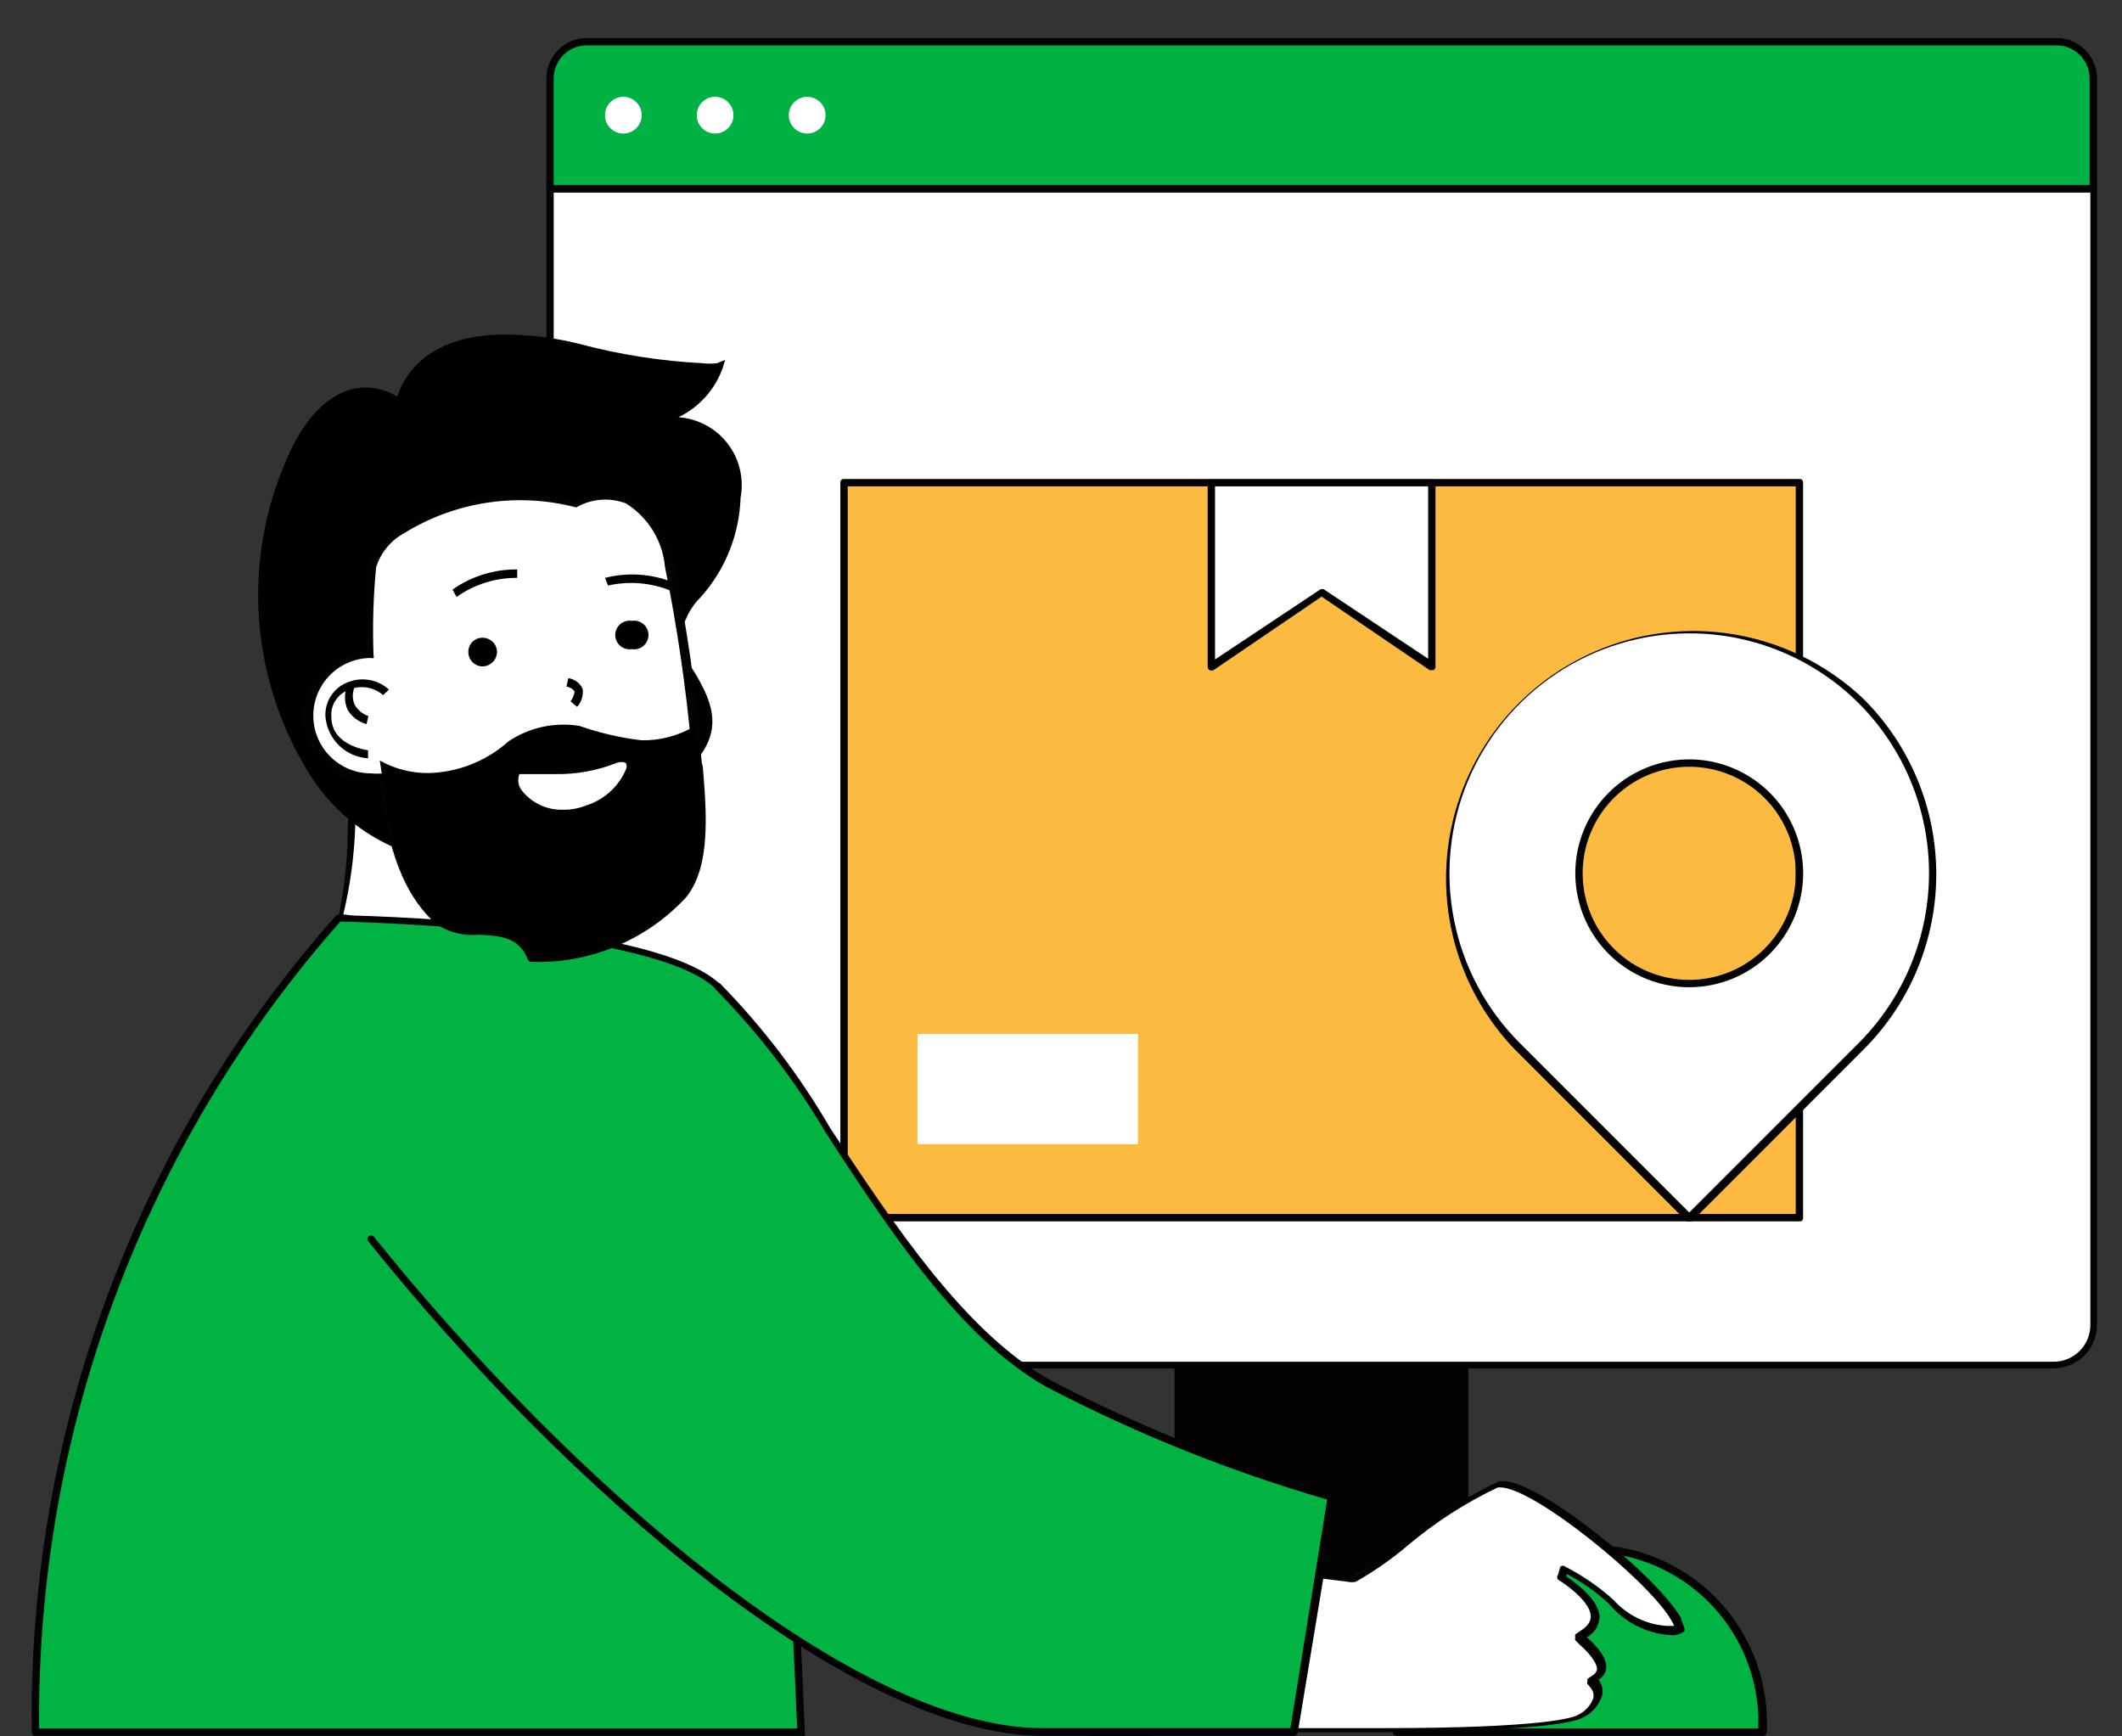 <svg width="55" height="45" viewBox="0 0 55 45" fill="none" xmlns="http://www.w3.org/2000/svg">
<rect x="0" y="0" width="55" height="45" fill="#333333" stroke="none"/>
<path d="M38.06 35.366H30.441V44.89H38.06V35.366Z" fill="#020302"/>
<path d="M54.254 4.889H14.254V34.337C14.254 34.61 14.362 34.872 14.555 35.065C14.748 35.257 15.01 35.366 15.283 35.366H53.226C53.499 35.366 53.76 35.257 53.953 35.065C54.146 34.872 54.254 34.61 54.254 34.337V4.889Z" fill="white"/>
<path d="M53.228 35.462H15.285C14.986 35.462 14.701 35.344 14.49 35.133C14.279 34.922 14.161 34.636 14.161 34.338V4.89C14.159 4.877 14.161 4.864 14.165 4.852C14.169 4.84 14.176 4.829 14.185 4.82C14.194 4.81 14.206 4.803 14.218 4.799C14.23 4.795 14.243 4.793 14.256 4.795H54.257C54.269 4.793 54.282 4.795 54.295 4.799C54.307 4.803 54.318 4.81 54.327 4.82C54.336 4.829 54.343 4.84 54.348 4.852C54.352 4.864 54.353 4.877 54.352 4.89V34.338C54.352 34.636 54.233 34.922 54.023 35.133C53.812 35.344 53.526 35.462 53.228 35.462ZM14.351 4.986V34.338C14.351 34.591 14.452 34.833 14.63 35.012C14.809 35.19 15.051 35.291 15.304 35.291H53.228C53.48 35.291 53.723 35.19 53.901 35.012C54.08 34.833 54.18 34.591 54.18 34.338V4.986H14.351Z" fill="#020302"/>
<path d="M15.206 1.081H53.302C53.555 1.081 53.797 1.181 53.975 1.36C54.154 1.538 54.254 1.78 54.254 2.033V4.89H14.254V2.033C14.254 1.78 14.354 1.538 14.533 1.36C14.711 1.181 14.954 1.081 15.206 1.081Z" fill="#00B243"/>
<path d="M54.257 4.985H14.256C14.243 4.987 14.23 4.986 14.218 4.981C14.206 4.977 14.194 4.97 14.185 4.961C14.176 4.952 14.169 4.941 14.165 4.928C14.161 4.916 14.159 4.903 14.161 4.89V2.033C14.161 1.755 14.271 1.489 14.468 1.292C14.664 1.096 14.931 0.985 15.208 0.985H53.304C53.582 0.985 53.848 1.096 54.045 1.292C54.241 1.489 54.352 1.755 54.352 2.033V4.89C54.353 4.903 54.352 4.916 54.348 4.928C54.343 4.941 54.336 4.952 54.327 4.961C54.318 4.97 54.307 4.977 54.295 4.981C54.282 4.986 54.269 4.987 54.257 4.985ZM14.351 4.795H54.161V2.033C54.161 1.806 54.071 1.588 53.91 1.427C53.749 1.266 53.531 1.176 53.304 1.176H15.208C14.981 1.176 14.763 1.266 14.602 1.427C14.441 1.588 14.351 1.806 14.351 2.033V4.795Z" fill="#020302"/>
<path d="M16.156 3.461C16.419 3.461 16.632 3.248 16.632 2.985C16.632 2.722 16.419 2.509 16.156 2.509C15.893 2.509 15.68 2.722 15.68 2.985C15.68 3.248 15.893 3.461 16.156 3.461Z" fill="white"/>
<path d="M18.535 3.461C18.798 3.461 19.011 3.248 19.011 2.985C19.011 2.722 18.798 2.509 18.535 2.509C18.272 2.509 18.059 2.722 18.059 2.985C18.059 3.248 18.272 3.461 18.535 3.461Z" fill="white"/>
<path d="M20.922 3.461C21.184 3.461 21.398 3.248 21.398 2.985C21.398 2.722 21.184 2.509 20.922 2.509C20.659 2.509 20.445 2.722 20.445 2.985C20.445 3.248 20.659 3.461 20.922 3.461Z" fill="white"/>
<path d="M46.637 12.509H21.875V31.557H46.637V12.509Z" fill="#FDBA40"/>
<path d="M46.639 31.652H21.877C21.864 31.654 21.851 31.653 21.839 31.648C21.827 31.644 21.816 31.637 21.806 31.628C21.797 31.619 21.79 31.608 21.786 31.596C21.782 31.583 21.78 31.57 21.782 31.557V12.509C21.78 12.496 21.782 12.483 21.786 12.471C21.79 12.459 21.797 12.448 21.806 12.439C21.816 12.43 21.827 12.422 21.839 12.418C21.851 12.414 21.864 12.413 21.877 12.414H46.639C46.652 12.413 46.665 12.414 46.678 12.418C46.69 12.422 46.701 12.43 46.71 12.439C46.719 12.448 46.726 12.459 46.73 12.471C46.735 12.483 46.736 12.496 46.734 12.509V31.557C46.736 31.57 46.735 31.583 46.73 31.596C46.726 31.608 46.719 31.619 46.71 31.628C46.701 31.637 46.69 31.644 46.678 31.648C46.665 31.653 46.652 31.654 46.639 31.652ZM21.972 31.462H46.544V12.605H21.972V31.462Z" fill="black"/>
<path d="M29.496 26.795H23.781V29.652H29.496V26.795Z" fill="white"/>
<path d="M37.109 17.271L34.252 15.367L31.395 17.271V12.509H37.109V17.271Z" fill="white"/>
<path d="M37.111 17.367H37.054L34.254 15.462L31.454 17.367C31.437 17.374 31.419 17.378 31.401 17.378C31.383 17.378 31.366 17.374 31.349 17.367C31.335 17.358 31.323 17.345 31.314 17.33C31.306 17.315 31.302 17.298 31.301 17.281V12.519C31.3 12.506 31.301 12.493 31.305 12.481C31.31 12.469 31.317 12.458 31.326 12.448C31.335 12.439 31.346 12.432 31.358 12.428C31.371 12.424 31.384 12.422 31.397 12.424H37.111C37.124 12.422 37.137 12.424 37.149 12.428C37.161 12.432 37.172 12.439 37.182 12.448C37.191 12.458 37.198 12.469 37.202 12.481C37.206 12.493 37.208 12.506 37.206 12.519V17.281C37.206 17.298 37.201 17.315 37.193 17.33C37.185 17.345 37.173 17.358 37.159 17.367H37.111ZM34.254 15.272C34.263 15.267 34.273 15.265 34.282 15.265C34.292 15.265 34.302 15.267 34.311 15.272L37.016 17.072V12.605H31.492V17.091L34.197 15.291C34.204 15.283 34.213 15.278 34.223 15.274C34.233 15.271 34.243 15.27 34.254 15.272Z" fill="#020302"/>
<path d="M15.403 21.966C15.339 23.126 15.432 24.289 15.679 25.424C15.679 25.424 10.403 23.785 8.812 23.785C8.981 22.92 9.048 22.038 9.012 21.157L15.403 21.966Z" fill="white"/>
<path d="M15.678 25.518C15.621 25.518 10.402 23.89 8.84 23.89C8.816 23.899 8.789 23.899 8.764 23.89C8.757 23.876 8.754 23.862 8.754 23.847C8.754 23.832 8.757 23.817 8.764 23.804C8.947 22.95 9.03 22.077 9.012 21.204C9.01 21.19 9.012 21.175 9.017 21.162C9.021 21.149 9.029 21.137 9.039 21.127C9.049 21.116 9.061 21.109 9.075 21.104C9.088 21.099 9.102 21.098 9.116 21.099L15.488 21.909C15.5 21.909 15.512 21.911 15.523 21.916C15.534 21.921 15.544 21.928 15.552 21.937C15.56 21.946 15.566 21.957 15.57 21.968C15.574 21.98 15.575 21.992 15.574 22.004C15.505 23.152 15.585 24.305 15.812 25.433C15.821 25.447 15.826 25.463 15.826 25.48C15.826 25.497 15.821 25.514 15.812 25.528C15.81 25.546 15.802 25.562 15.789 25.573C15.775 25.585 15.758 25.591 15.74 25.59C15.723 25.588 15.706 25.58 15.695 25.567C15.683 25.553 15.677 25.536 15.678 25.518ZM8.926 23.699C11.187 24.045 13.417 24.574 15.593 25.28C15.391 24.217 15.317 23.133 15.374 22.052L9.212 21.261C9.195 22.083 9.09 22.9 8.897 23.699H8.926Z" fill="#020302"/>
<path d="M20.77 44.891H0.922C0.922 31.433 8.789 23.786 8.789 23.786C8.789 23.786 16.96 23.919 18.627 25.567C20.093 27.014 20.77 44.891 20.77 44.891Z" fill="#00B343"/>
<path d="M20.766 44.986H0.918C0.906 44.988 0.892 44.986 0.88 44.982C0.868 44.978 0.857 44.971 0.848 44.962C0.838 44.952 0.832 44.941 0.827 44.929C0.823 44.917 0.822 44.904 0.823 44.891C0.718 37.095 3.535 29.543 8.718 23.719C8.729 23.715 8.74 23.712 8.752 23.712C8.763 23.712 8.775 23.715 8.785 23.719C9.118 23.719 17.014 23.872 18.69 25.529C20.166 26.986 20.833 44.186 20.861 44.919C20.869 44.941 20.869 44.965 20.861 44.986C20.847 44.995 20.831 45.001 20.814 45.001C20.797 45.001 20.78 44.995 20.766 44.986ZM1.014 44.796H20.662C20.604 43.358 19.919 26.986 18.557 25.634C16.995 24.091 9.442 23.9 8.823 23.881C3.725 29.648 0.943 37.099 1.014 44.796Z" fill="#020302"/>
<path d="M17.652 16.509C17.701 16.114 17.883 15.749 18.166 15.47C18.8 14.761 19.164 13.85 19.195 12.899C19.241 12.655 19.235 12.403 19.177 12.161C19.119 11.919 19.011 11.692 18.859 11.495C18.707 11.297 18.515 11.135 18.295 11.018C18.076 10.9 17.834 10.831 17.585 10.813C18.117 10.556 18.527 10.102 18.728 9.547L18.795 9.328L18.585 9.413C18.462 9.428 18.337 9.428 18.214 9.413C17.129 9.359 16.053 9.189 15.004 8.909C14.381 8.754 13.742 8.674 13.1 8.67C10.976 8.67 10.433 9.842 10.3 10.28C10.054 10.126 9.77 10.044 9.48 10.042C8.757 10.042 8.071 10.585 7.576 11.585C6.935 12.901 6.634 14.357 6.7 15.819C6.767 17.281 7.199 18.704 7.957 19.956C8.385 20.684 8.995 21.289 9.725 21.713C10.456 22.136 11.284 22.365 12.128 22.375C14.104 22.234 15.984 21.47 17.5 20.194C18.947 19.137 18.452 18.194 18.014 17.442C17.819 17.165 17.695 16.845 17.652 16.509Z" fill="black"/>
<path d="M18.072 19.377C17.927 17.804 17.698 16.24 17.387 14.691C16.806 11.996 14.949 13.081 14.949 13.081C12.263 12.396 9.768 13.805 9.653 14.71C9.581 15.476 9.558 16.246 9.587 17.015C9.165 17.015 8.76 17.182 8.462 17.481C8.164 17.779 7.996 18.183 7.996 18.605C7.996 19.027 8.164 19.432 8.462 19.73C8.76 20.028 9.165 20.196 9.587 20.196C9.7 20.211 9.816 20.211 9.929 20.196C10.11 21.415 10.329 22.967 11.358 23.901C12.015 24.491 13.368 23.739 13.796 24.853C14.528 24.875 15.256 24.741 15.931 24.458C16.606 24.176 17.213 23.752 17.71 23.215C18.434 22.329 18.158 20.605 18.072 19.377Z" fill="white"/>
<path d="M13.778 24.928C13.758 24.93 13.738 24.925 13.721 24.915C13.704 24.905 13.69 24.889 13.682 24.871C13.454 24.271 12.949 24.252 12.397 24.223C12.002 24.262 11.607 24.157 11.282 23.928C10.244 22.976 10.006 21.5 9.835 20.271H9.568C9.121 20.281 8.688 20.113 8.365 19.804C8.042 19.495 7.854 19.07 7.844 18.623C7.834 18.176 8.002 17.744 8.311 17.42C8.62 17.097 9.045 16.91 9.492 16.899C9.468 16.159 9.49 15.418 9.558 14.68C9.62 14.465 9.725 14.263 9.865 14.088C10.006 13.913 10.18 13.768 10.377 13.661C11.053 13.251 11.804 12.98 12.585 12.864C13.367 12.748 14.164 12.789 14.93 12.985C15.147 12.87 15.385 12.803 15.63 12.788C15.875 12.774 16.12 12.811 16.349 12.899C16.663 13.085 16.93 13.343 17.127 13.65C17.323 13.958 17.445 14.307 17.482 14.671C17.795 16.226 18.024 17.796 18.168 19.376C18.168 19.538 18.168 19.7 18.216 19.871C18.311 21.033 18.435 22.48 17.768 23.271C17.259 23.816 16.64 24.245 15.952 24.531C15.264 24.817 14.522 24.952 13.778 24.928ZM9.911 20.061H9.968C9.973 20.083 9.973 20.106 9.968 20.128C10.149 21.357 10.368 22.871 11.368 23.766C11.648 23.955 11.984 24.043 12.32 24.014C12.863 24.014 13.463 24.014 13.749 24.719C14.461 24.739 15.17 24.607 15.827 24.331C16.484 24.055 17.075 23.642 17.559 23.119C18.187 22.395 18.063 20.985 17.968 19.852C17.968 19.69 17.968 19.519 17.921 19.366C17.778 17.796 17.549 16.235 17.235 14.69C17.205 14.355 17.097 14.032 16.92 13.746C16.743 13.46 16.502 13.219 16.216 13.042C16.008 12.966 15.787 12.935 15.566 12.953C15.345 12.971 15.132 13.037 14.94 13.147H14.921C14.174 12.953 13.396 12.912 12.633 13.027C11.87 13.141 11.139 13.409 10.482 13.814C10.132 14.003 9.869 14.32 9.749 14.7C9.675 15.459 9.653 16.223 9.682 16.985C9.687 16.996 9.689 17.007 9.689 17.019C9.689 17.03 9.687 17.041 9.682 17.052C9.672 17.057 9.661 17.06 9.649 17.06C9.637 17.06 9.626 17.057 9.616 17.052C9.419 17.052 9.225 17.091 9.043 17.166C8.862 17.241 8.697 17.351 8.558 17.49C8.419 17.629 8.309 17.794 8.234 17.975C8.159 18.156 8.12 18.351 8.12 18.547C8.12 18.744 8.159 18.938 8.234 19.119C8.309 19.301 8.419 19.466 8.558 19.604C8.697 19.743 8.862 19.853 9.043 19.929C9.225 20.004 9.419 20.042 9.616 20.042C9.723 20.052 9.832 20.052 9.939 20.042L9.911 20.061Z" fill="#020302"/>
<path d="M18.082 19.376C18.082 19.223 18.082 19.023 18.015 18.814C17.596 19.066 17.114 19.195 16.625 19.185C16.079 19.12 15.543 18.996 15.025 18.814C14.38 18.707 13.72 18.85 13.177 19.214C12.615 19.718 11.894 20.008 11.139 20.033C10.686 20.044 10.238 19.932 9.844 19.709C10.044 20.966 10.177 22.814 11.339 23.852C11.996 24.452 13.349 23.699 13.777 24.804C14.508 24.824 15.236 24.688 15.91 24.406C16.585 24.124 17.192 23.701 17.692 23.166C18.434 22.328 18.158 20.604 18.082 19.376ZM15.225 20.861C15.029 20.944 14.818 20.986 14.606 20.985C14.398 20.993 14.191 20.951 14.002 20.864C13.813 20.776 13.648 20.645 13.52 20.48C13.475 20.421 13.446 20.352 13.436 20.278C13.426 20.205 13.435 20.13 13.463 20.061C13.463 20.061 13.52 20.061 13.682 20.061H13.958H14.415C14.929 20.068 15.44 19.977 15.92 19.795C16.053 19.738 16.196 19.728 16.234 19.795C16.244 19.835 16.244 19.878 16.234 19.918C16.144 20.137 16.008 20.335 15.835 20.497C15.663 20.66 15.458 20.784 15.234 20.861H15.225ZM15.682 14.976L15.758 15.175C16.302 15.052 16.87 15.099 17.387 15.309L17.463 15.099C16.898 14.869 16.274 14.825 15.682 14.976ZM11.729 15.28L11.834 15.471C12.293 15.145 12.843 14.972 13.406 14.976V14.757C12.806 14.751 12.219 14.934 11.729 15.28ZM12.51 16.528C12.461 16.527 12.412 16.535 12.367 16.553C12.321 16.572 12.28 16.599 12.245 16.634C12.21 16.669 12.183 16.71 12.165 16.756C12.146 16.801 12.138 16.85 12.139 16.899C12.139 16.998 12.178 17.092 12.248 17.162C12.318 17.232 12.412 17.271 12.51 17.271C12.608 17.268 12.701 17.229 12.77 17.159C12.84 17.09 12.88 16.997 12.882 16.899C12.882 16.801 12.843 16.706 12.773 16.637C12.703 16.567 12.609 16.528 12.51 16.528ZM16.377 16.09C16.324 16.081 16.27 16.084 16.218 16.099C16.166 16.113 16.118 16.139 16.077 16.174C16.036 16.209 16.003 16.252 15.981 16.301C15.958 16.35 15.946 16.403 15.946 16.456C15.946 16.51 15.958 16.563 15.981 16.612C16.003 16.661 16.036 16.704 16.077 16.739C16.118 16.774 16.166 16.8 16.218 16.814C16.27 16.829 16.324 16.832 16.377 16.823C16.43 16.832 16.485 16.829 16.536 16.814C16.588 16.8 16.636 16.774 16.677 16.739C16.718 16.704 16.751 16.661 16.774 16.612C16.796 16.563 16.808 16.51 16.808 16.456C16.808 16.403 16.796 16.35 16.774 16.301C16.751 16.252 16.718 16.209 16.677 16.174C16.636 16.139 16.588 16.113 16.536 16.099C16.485 16.084 16.43 16.081 16.377 16.09ZM14.729 17.576L14.682 17.795C14.724 17.799 14.764 17.813 14.8 17.834C14.836 17.855 14.867 17.884 14.891 17.918C14.891 18.004 14.825 18.137 14.787 18.176L14.958 18.318C15.015 18.256 15.057 18.182 15.082 18.101C15.107 18.02 15.113 17.935 15.101 17.852C15.068 17.778 15.016 17.714 14.951 17.666C14.886 17.617 14.81 17.586 14.729 17.576Z" fill="black"/>
<path d="M40.997 40.129C38.416 40.129 36.159 42.033 36.159 44.443C36.15 44.592 36.15 44.741 36.159 44.891H45.626C45.635 44.741 45.635 44.592 45.626 44.443C45.574 43.261 45.059 42.146 44.194 41.339C43.328 40.532 42.18 40.097 40.997 40.129Z" fill="#00B343"/>
<path d="M45.659 44.985H36.192C36.169 44.984 36.147 44.974 36.13 44.959C36.112 44.943 36.101 44.922 36.097 44.9C36.088 44.747 36.088 44.595 36.097 44.443C36.097 42.052 38.354 40.033 41.03 40.033C42.245 39.992 43.427 40.432 44.319 41.258C45.211 42.084 45.74 43.228 45.792 44.443C45.801 44.595 45.801 44.747 45.792 44.9C45.79 44.915 45.785 44.929 45.776 44.941C45.768 44.954 45.758 44.965 45.745 44.973C45.732 44.981 45.718 44.986 45.703 44.989C45.688 44.991 45.673 44.99 45.659 44.985ZM36.278 44.795H45.573C45.573 44.671 45.573 44.557 45.573 44.443C45.521 43.275 45.009 42.176 44.149 41.385C43.288 40.595 42.15 40.177 40.983 40.223C38.411 40.223 36.221 42.128 36.221 44.443C36.259 44.557 36.268 44.671 36.278 44.795Z" fill="#020302"/>
<path d="M38.926 38.405H38.831C37.983 38.812 37.189 39.324 36.469 39.929C36.058 40.27 35.615 40.57 35.145 40.824C35.092 40.836 35.036 40.836 34.983 40.824C33.364 40.621 31.759 40.325 30.174 39.938L28.316 44.843C29.355 44.843 31.774 44.843 35.869 44.843C40.145 44.843 40.831 44.548 40.917 44.5C41.027 44.452 41.127 44.382 41.209 44.293C41.291 44.205 41.354 44.1 41.393 43.986C41.407 43.872 41.38 43.757 41.317 43.662L41.221 43.548L41.393 43.462C41.437 43.439 41.475 43.405 41.504 43.363C41.532 43.322 41.549 43.274 41.555 43.224C41.555 42.967 41.212 42.633 41.078 42.529L40.936 42.414L41.088 42.31C41.171 42.267 41.242 42.203 41.292 42.125C41.342 42.046 41.37 41.955 41.374 41.862C41.374 41.452 40.726 40.995 40.478 40.852L40.612 40.624C41.047 40.846 41.45 41.124 41.812 41.452C42.002 41.664 42.232 41.836 42.488 41.959C42.745 42.081 43.023 42.152 43.307 42.167C43.395 42.188 43.486 42.188 43.574 42.167C43.574 42.167 43.574 42.081 43.498 41.919C42.869 40.862 39.831 38.405 38.926 38.405Z" fill="white"/>
<path d="M29.822 44.986H28.317C28.305 44.992 28.292 44.995 28.279 44.995C28.266 44.995 28.253 44.992 28.241 44.986C28.234 44.971 28.23 44.955 28.23 44.938C28.23 44.922 28.234 44.906 28.241 44.891L30.146 39.986C30.154 39.964 30.171 39.946 30.192 39.935C30.213 39.925 30.237 39.922 30.26 39.929C31.829 40.314 33.419 40.609 35.022 40.814H35.155C35.61 40.559 36.04 40.262 36.441 39.929C37.176 39.315 37.985 38.796 38.85 38.386H38.965C39.917 38.386 42.955 40.843 43.574 41.938C43.574 42.033 43.698 42.195 43.651 42.281C43.549 42.356 43.423 42.39 43.298 42.376C42.99 42.356 42.689 42.273 42.413 42.132C42.138 41.991 41.895 41.796 41.698 41.557C41.367 41.255 40.999 40.995 40.603 40.786V40.862C40.822 41.005 41.441 41.452 41.46 41.9C41.456 42.01 41.423 42.118 41.365 42.211C41.306 42.305 41.224 42.382 41.127 42.433C41.127 42.433 41.651 42.852 41.632 43.214C41.629 43.28 41.609 43.343 41.574 43.398C41.539 43.454 41.49 43.498 41.431 43.529C41.477 43.586 41.508 43.652 41.525 43.723C41.541 43.794 41.542 43.867 41.527 43.938C41.487 44.066 41.42 44.183 41.331 44.283C41.243 44.383 41.134 44.464 41.012 44.519C40.85 44.605 40.06 44.871 35.917 44.871H29.822V44.986ZM28.45 44.786H35.87C40.022 44.786 40.774 44.51 40.879 44.453C40.976 44.41 41.063 44.349 41.135 44.272C41.207 44.195 41.263 44.104 41.298 44.005C41.306 43.962 41.306 43.918 41.296 43.875C41.286 43.832 41.267 43.792 41.241 43.757L41.146 43.643C41.139 43.631 41.136 43.618 41.136 43.605C41.136 43.592 41.139 43.578 41.146 43.567C41.138 43.548 41.138 43.528 41.146 43.51L41.27 43.424C41.301 43.408 41.329 43.386 41.35 43.358C41.372 43.329 41.387 43.297 41.393 43.262C41.393 43.053 41.098 42.757 40.955 42.633L40.831 42.51C40.826 42.498 40.823 42.485 40.823 42.471C40.823 42.458 40.826 42.445 40.831 42.433C40.826 42.421 40.824 42.408 40.824 42.395C40.824 42.382 40.826 42.369 40.831 42.357L40.984 42.252C41.212 42.1 41.231 41.967 41.231 41.891C41.231 41.557 40.708 41.138 40.384 40.938C40.368 40.919 40.36 40.896 40.36 40.871C40.36 40.847 40.368 40.824 40.384 40.805L40.441 40.605C40.459 40.587 40.483 40.578 40.508 40.578C40.533 40.578 40.556 40.587 40.574 40.605C41.017 40.837 41.429 41.121 41.803 41.452C41.983 41.655 42.2 41.82 42.444 41.937C42.687 42.055 42.952 42.123 43.222 42.138H43.393C43.375 42.092 43.353 42.047 43.327 42.005C42.774 41.005 39.755 38.548 38.889 38.548H38.822C37.987 38.945 37.206 39.447 36.498 40.043C36.076 40.403 35.62 40.722 35.136 40.995C35.073 41.007 35.009 41.007 34.946 40.995C33.342 40.804 31.752 40.515 30.184 40.129L28.45 44.786Z" fill="#020302"/>
<path d="M9.016 17.681C8.836 17.748 8.682 17.872 8.578 18.033C8.473 18.194 8.423 18.384 8.435 18.576C8.46 18.858 8.585 19.122 8.788 19.32C8.991 19.517 9.258 19.635 9.54 19.652V19.443C9.54 19.443 8.588 19.338 8.588 18.576C8.577 18.427 8.614 18.279 8.695 18.154C8.776 18.028 8.895 17.933 9.035 17.881C9.182 17.815 9.344 17.793 9.503 17.817C9.661 17.84 9.81 17.909 9.931 18.014L10.083 17.872C9.941 17.743 9.766 17.657 9.577 17.623C9.388 17.589 9.194 17.609 9.016 17.681Z" fill="black"/>
<path d="M9.196 18.271C9.162 18.197 9.144 18.116 9.144 18.033C9.144 17.951 9.162 17.87 9.196 17.795L9.015 17.748C8.966 17.85 8.941 17.962 8.941 18.076C8.941 18.19 8.966 18.302 9.015 18.405C9.125 18.583 9.298 18.712 9.501 18.767L9.548 18.557C9.401 18.507 9.276 18.405 9.196 18.271Z" fill="black"/>
<path d="M27.158 35.843C23.519 33.776 20.767 27.347 18.586 25.547L9.586 32.1C14.634 38.338 22.091 44.891 27.034 44.891H33.539L34.558 38.795C31.996 38.067 29.517 37.078 27.158 35.843Z" fill="#00B343"/>
<path d="M33.541 44.986H27.037C22.075 44.986 14.655 38.548 9.551 32.176C9.533 32.158 9.523 32.134 9.523 32.109C9.523 32.084 9.533 32.061 9.551 32.043C9.569 32.027 9.593 32.019 9.617 32.019C9.642 32.019 9.665 32.027 9.684 32.043C14.779 38.386 22.122 44.786 27.018 44.786H33.446L34.399 38.862C31.879 38.132 29.438 37.152 27.113 35.938C24.884 34.681 23.017 31.843 21.398 29.348C20.601 27.998 19.641 26.75 18.541 25.633C18.526 25.616 18.517 25.593 18.517 25.57C18.517 25.547 18.525 25.524 18.54 25.507C18.555 25.489 18.576 25.478 18.599 25.475C18.622 25.472 18.646 25.477 18.665 25.49C19.77 26.617 20.73 27.878 21.522 29.243C23.16 31.719 25.008 34.538 27.237 35.776C29.579 36.997 32.039 37.976 34.58 38.7C34.591 38.702 34.602 38.707 34.611 38.713C34.621 38.72 34.629 38.728 34.635 38.738C34.642 38.748 34.646 38.759 34.648 38.77C34.65 38.782 34.649 38.794 34.646 38.805L33.637 44.9C33.633 44.923 33.621 44.944 33.604 44.959C33.587 44.975 33.565 44.984 33.541 44.986Z" fill="#020302"/>
<path d="M48.244 18.166C47.054 17.013 45.459 16.374 43.802 16.386C42.145 16.399 40.559 17.062 39.387 18.233C38.215 19.404 37.55 20.989 37.535 22.646C37.521 24.303 38.159 25.899 39.31 27.09L43.777 31.557L48.244 27.09C49.424 25.905 50.086 24.301 50.086 22.628C50.086 20.956 49.424 19.351 48.244 18.166ZM43.777 25.49C43.212 25.49 42.66 25.323 42.19 25.009C41.72 24.695 41.354 24.248 41.137 23.726C40.921 23.204 40.865 22.63 40.975 22.076C41.085 21.521 41.357 21.012 41.757 20.613C42.156 20.213 42.666 19.941 43.22 19.831C43.774 19.72 44.348 19.777 44.87 19.993C45.393 20.209 45.839 20.576 46.153 21.046C46.467 21.515 46.634 22.068 46.634 22.633C46.634 23.391 46.333 24.117 45.797 24.653C45.262 25.189 44.535 25.49 43.777 25.49Z" fill="white"/>
<path d="M43.783 31.652C43.773 31.656 43.761 31.659 43.75 31.659C43.738 31.659 43.727 31.656 43.716 31.652L39.25 27.185C38.095 25.973 37.46 24.358 37.481 22.684C37.502 21.011 38.176 19.412 39.36 18.229C40.544 17.046 42.144 16.373 43.818 16.354C45.491 16.335 47.106 16.972 48.316 18.128C49.514 19.331 50.186 20.959 50.186 22.657C50.186 24.354 49.514 25.982 48.316 27.185L43.85 31.652C43.839 31.656 43.828 31.659 43.816 31.659C43.805 31.659 43.794 31.656 43.783 31.652ZM43.783 16.414C42.554 16.415 41.353 16.779 40.332 17.462C39.31 18.145 38.514 19.115 38.043 20.25C37.572 21.385 37.448 22.634 37.687 23.84C37.925 25.045 38.516 26.153 39.383 27.023L43.783 31.423L48.183 27.023C49.346 25.856 49.998 24.275 49.998 22.628C49.998 20.98 49.346 19.4 48.183 18.233C47.605 17.655 46.919 17.197 46.164 16.885C45.409 16.573 44.6 16.412 43.783 16.414ZM43.783 25.585C43.199 25.585 42.628 25.412 42.143 25.087C41.657 24.763 41.279 24.302 41.055 23.762C40.832 23.223 40.773 22.629 40.887 22.057C41.001 21.484 41.282 20.958 41.695 20.545C42.108 20.132 42.634 19.851 43.207 19.737C43.78 19.623 44.373 19.681 44.913 19.905C45.452 20.128 45.913 20.507 46.238 20.992C46.562 21.478 46.736 22.049 46.736 22.633C46.736 23.416 46.424 24.167 45.871 24.72C45.317 25.274 44.566 25.585 43.783 25.585ZM43.783 19.871C43.237 19.871 42.703 20.033 42.249 20.336C41.794 20.64 41.44 21.071 41.231 21.576C41.022 22.08 40.968 22.636 41.074 23.172C41.181 23.707 41.444 24.199 41.83 24.586C42.216 24.972 42.709 25.235 43.244 25.341C43.78 25.448 44.335 25.393 44.84 25.184C45.345 24.975 45.776 24.621 46.08 24.167C46.383 23.713 46.545 23.179 46.545 22.633C46.545 21.9 46.254 21.198 45.736 20.68C45.218 20.162 44.516 19.871 43.783 19.871Z" fill="#020302"/>
</svg>
